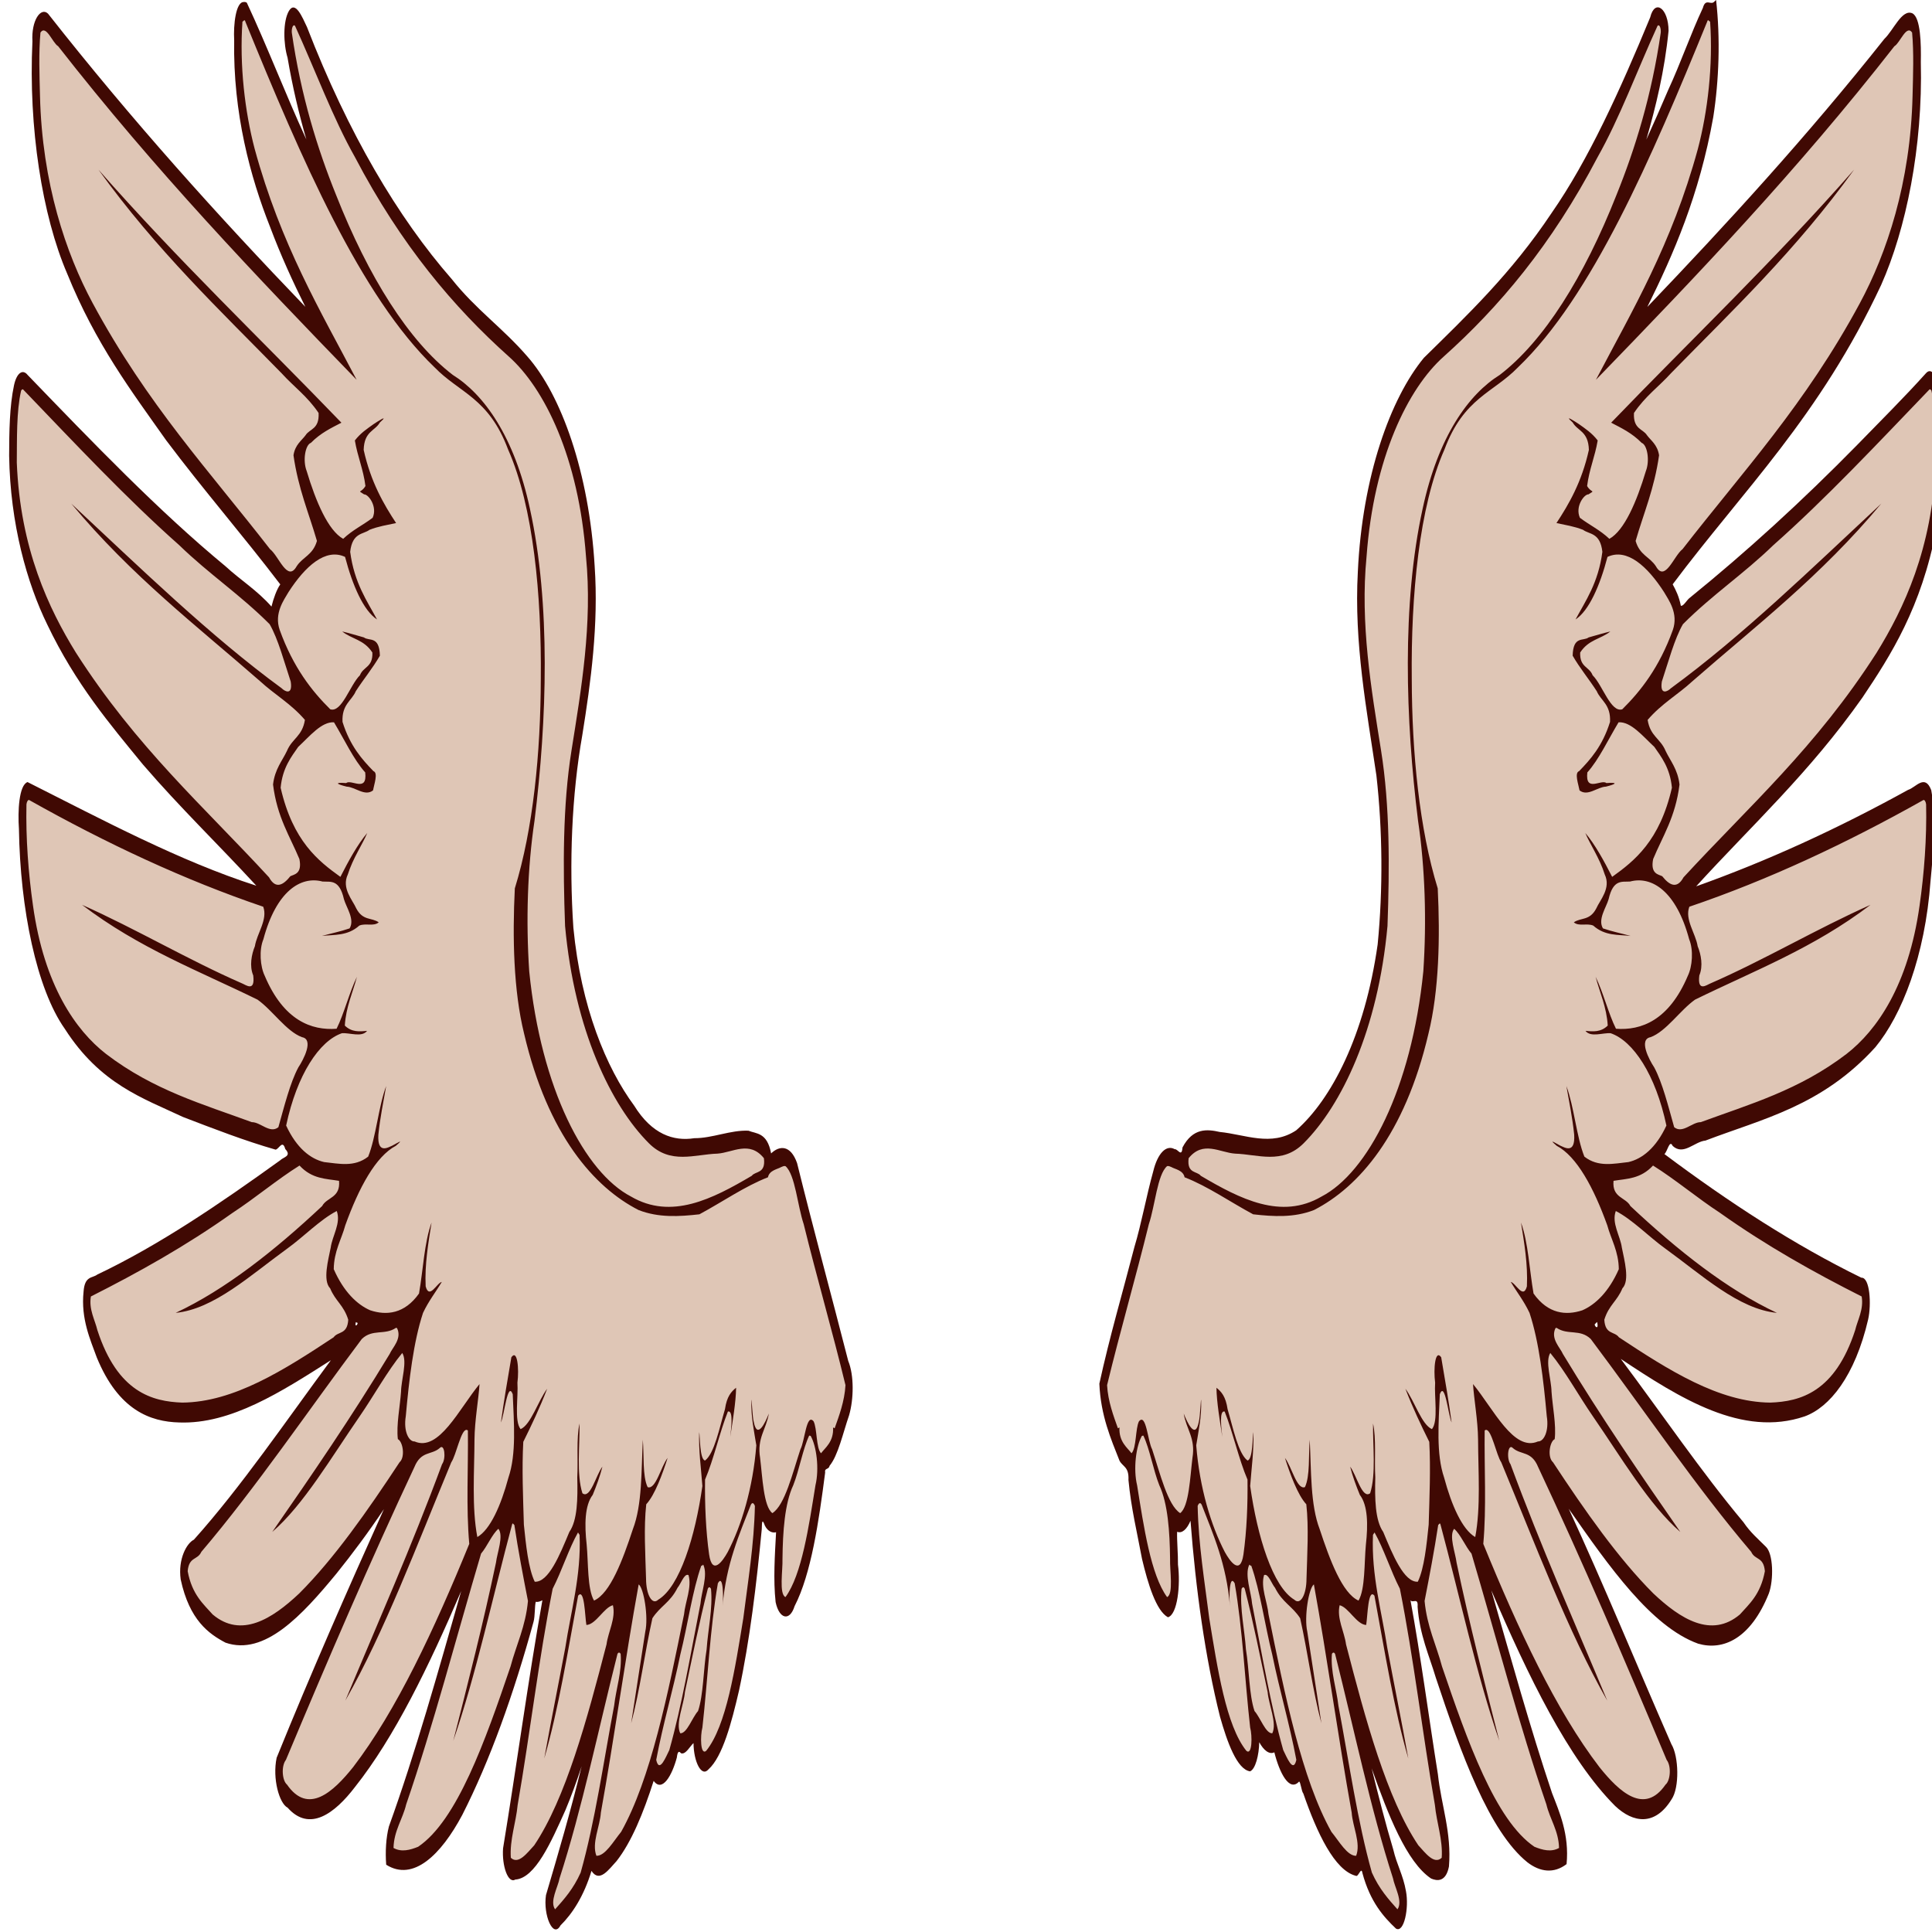 <?xml version="1.0" encoding="UTF-8" standalone="no"?>
<!-- Created with Inkscape (http://www.inkscape.org/) -->

<svg
   xmlns:osb="http://www.openswatchbook.org/uri/2009/osb"
   xmlns:dc="http://purl.org/dc/elements/1.1/"
   xmlns:cc="http://creativecommons.org/ns#"
   xmlns:rdf="http://www.w3.org/1999/02/22-rdf-syntax-ns#"
   xmlns:svg="http://www.w3.org/2000/svg"
   xmlns="http://www.w3.org/2000/svg"
   xmlns:xlink="http://www.w3.org/1999/xlink"
   xmlns:sodipodi="http://sodipodi.sourceforge.net/DTD/sodipodi-0.dtd"
   xmlns:inkscape="http://www.inkscape.org/namespaces/inkscape"
   id="svg1901"
   sodipodi:docname="purzen_Archaic_drawing_of_a_bird_wing.svg"
   viewBox="0 0 128 128"
   sodipodi:version="0.32"
   version="1.0"
   inkscape:output_extension="org.inkscape.output.svg.inkscape"
   inkscape:version="0.48.5 r10040"
   width="100%"
   height="100%"
   inkscape:export-filename="/home/nirgal/kod/ngw/core/static/ngw/nike.png"
   inkscape:export-xdpi="90"
   inkscape:export-ydpi="90">
  <defs
     id="defs3165">
    <linearGradient
       id="linearGradient5934"
       osb:paint="solid">
      <stop
         style="stop-color:#ffffff;stop-opacity:0.783;"
         offset="0"
         id="stop5936" />
    </linearGradient>
    <linearGradient
       id="linearGradient4484"
       osb:paint="solid">
      <stop
         style="stop-color:#000000;stop-opacity:1;"
         offset="0"
         id="stop4486" />
    </linearGradient>
    <linearGradient
       id="linearGradient4478"
       osb:paint="solid">
      <stop
         style="stop-color:#000000;stop-opacity:1;"
         offset="0"
         id="stop4480" />
    </linearGradient>
    <linearGradient
       inkscape:collect="always"
       xlink:href="#linearGradient5934"
       id="linearGradient5938"
       x1="348.967"
       y1="426.292"
       x2="413.046"
       y2="426.292"
       gradientUnits="userSpaceOnUse" />
  </defs>
  <sodipodi:namedview
     id="base"
     bordercolor="#666666"
     inkscape:pageshadow="2"
     inkscape:window-y="0"
     pagecolor="#ffa3b5"
     gridtolerance="10000"
     inkscape:window-height="843"
     inkscape:zoom="0.70710678"
     inkscape:window-x="0"
     showgrid="false"
     borderopacity="1.0"
     inkscape:current-layer="layer1"
     inkscape:cx="-96.194002"
     inkscape:cy="-5.0959202"
     showguides="true"
     inkscape:guide-bbox="true"
     inkscape:window-width="1440"
     inkscape:pageopacity="0"
     inkscape:document-units="px"
     fit-margin-top="0"
     fit-margin-left="0"
     fit-margin-right="0"
     fit-margin-bottom="0"
     inkscape:window-maximized="1">
    <inkscape:grid
       type="xygrid"
       id="grid3708"
       empspacing="5"
       visible="true"
       enabled="true"
       snapvisiblegridlinesonly="true"
       originx="-159.799px"
       originy="63.293px" />
  </sodipodi:namedview>
  <g
     id="layer1"
     inkscape:label="Taso 1"
     inkscape:groupmode="layer"
     transform="translate(-444.763,-428.305)">
    <g
       transform="matrix(0.151,0,0,0.381,362.955,200.127)"
       inkscape:label="Layer 1"
       id="layer1-9">
      <g
         transform="matrix(0.417,0,0,0.417,3021.8,697.11)"
         inkscape:export-filename="/home/sarato/Documents/sterlingsylver2.png"
         inkscape:export-xdpi="26.530001"
         inkscape:export-ydpi="26.530001"
         id="g3132">
        <path
           d="m -4143.8,-234.75 c -3.695,1.423 -8.908,-1.642 -11.75,2.5 -12.771,10.774 -23.74,23.359 -36.495,34.221 -7.606,7.076 -15.213,13.919 -23.036,20.717 10.044,-13.74 19.248,-28.771 23.406,-45.375 -0.102,-9.315 -14.321,-13.546 -19.312,-5.625 -31.748,30.49 -65.177,59.634 -103.7,81.569 -42.326,25.167 -88.669,42.582 -134.48,60.44 -35.092,16.872 -64.782,49.374 -69.449,89.209 -4.146,29.758 9.449,57.825 19.545,84.955 6.49,22.711 7.003,47.498 1.306,70.455 -13.65,38.057 -48.654,64.568 -85.695,77.496 -26.272,6.941 -53.702,1.722 -80.406,0.688 -13.166,-1.173 -28.272,-1.826 -39.25,6.469 -0.767,4.383 -5.073,0.462 -8.188,0.719 -8.713,-1.985 -17.961,1.611 -22.594,9.25 -7.171,10.127 -12.273,21.638 -19.837,31.585 -12.35,18.956 -25.929,37.151 -36.85,56.946 1.454,13.391 12.267,23.113 21.188,32.094 3.418,2.617 10.098,2.469 9.437,8.062 2.78,11.762 9.175,22.041 14.281,32.938 6.238,10.431 14.872,21.602 27.25,24.312 10.159,-1.128 13.302,-13.561 10.567,-21.936 0.155,-4.34 -1.254,-10.172 -0.88,-13.72 5.109,0.856 10.378,-1.065 14.062,-4.594 5.584,28.751 15.437,56.956 31.062,81.719 7.522,10.557 17.845,21.998 31.625,22.781 5.695,-0.952 9.35,-6.737 9.656,-12.156 4.499,3.329 10.549,5.289 15.875,4.219 5.256,8.347 15.634,16.687 25.969,12.219 1.649,-0.09 2.482,4.053 4.531,4.969 14.311,16.382 32.865,32.061 55.281,34.312 2.655,0.656 5.681,-4.135 6.906,-1.125 8.175,12.003 22.096,18.185 35.25,23.125 8.482,2.02 13.953,-8.568 10.562,-15.562 -2.968,-6.76 -9.627,-11.003 -13.383,-17.416 -8.182,-10.844 -15.558,-22.28 -22.711,-33.834 17.176,19.272 36.734,39.104 62.5,45.938 6.32,1.09 15.581,1.545 18.812,-5 2.921,-14.156 -8.116,-25.572 -11.624,-38.448 -9.673,-24.015 -18.064,-49.309 -28.845,-72.583 2.368,1.373 8.298,-1.392 7.469,2.688 2.17,11.823 12.219,20.352 19.215,29.646 26.46,31.588 56.002,64.045 96.347,76.947 13.274,4.048 27.792,4.802 41.188,0.75 3.056,-12.312 -7.648,-21.816 -15.281,-29.625 -22.879,-27.016 -43.074,-55.902 -63.906,-84.562 38.776,35.803 80.819,70.29 130.31,89.944 18.858,7.051 41.765,8.521 59.343,-2.756 8.519,-4.907 7.642,-17.935 -0.188,-23.031 -36.047,-32.606 -71.052,-66.503 -108,-98.156 42.704,24.234 86.84,49.156 136.09,56.25 26.135,3.016 55.183,-1.92 74.438,-20.906 5.243,-5.651 4.812,-16.677 -3.25,-19.562 -7.963,-3.186 -15.976,-5.799 -23.469,-10.188 -43.943,-20.798 -86.035,-45.318 -129.06,-68.094 62.813,16.577 127.99,32.776 193.38,24 26.427,-3.783 53.086,-16.877 66.906,-40.438 3.587,-6.271 1.881,-17.633 -7.115,-17.413 -69.888,-13.529 -139.02,-31.314 -207.23,-51.556 3.068,-0.989 5.417,-6.25 8.656,-3.406 11.372,4.202 23.054,-1.822 34.506,-2.219 60.227,-9.118 122.37,-14.329 178.71,-38.906 27.959,-13.424 52.352,-37.942 58.114,-69.346 2.898,-12.135 6.15,-26.062 0.76,-37.873 -6.691,-6.971 -16.427,-1.044 -24.322,-0.134 -73.81,16.146 -148.2,29.691 -223.02,40.228 58.615,-25.494 119.07,-47.29 174.88,-78.687 30.036,-17.735 62.047,-37.615 77.656,-70.031 8.464,-17.17 10.042,-37.721 4.594,-56.031 -1.872,-6.284 -8.267,-12.233 -15.125,-9.312 -23.833,10.506 -48.349,20.1 -72.565,29.993 -57.892,23.385 -116.67,44.642 -176.08,63.726 -3.089,0.849 -6.819,3.693 -9.48,3.343 -1.887,-3.806 -5.214,-6.485 -8.594,-8.938 74.203,-39.285 154.75,-69.966 219.44,-124.91 25.936,-23.124 43.868,-57.31 41.648,-92.906 0.366,-7.284 -0.074,-18.603 -8.992,-20.313 -10.901,-1.839 -19.708,7.053 -29.39,10.7 -81.493,40.693 -165.19,76.884 -249.39,111.77 27.444,-21.975 54.748,-46.58 69.375,-79.156 6.084,-15.364 7.569,-32.893 2.969,-48.875 -0.708,0.271 -1.417,0.542 -2.125,0.812 z m -1547.2,0.062 c -8.057,0.018 -10.862,9.318 -9.906,15.969 -1.326,30.378 17.077,57.132 37.656,77.688 11.466,12.101 24.126,23.035 37.219,33.438 -91.589,-37.775 -182.33,-77.668 -270.75,-122.25 -7.549,-2.895 -17.708,2.831 -16.397,11.556 -4.295,35.879 10.265,72.688 36.584,96.882 29.987,29.327 67.774,49.074 104.11,69.467 39.63,20.912 80.356,39.423 120.08,60.095 -3.799,2.14 -7.215,5.963 -9.25,9.25 -15.598,-6.972 -32.419,-10.964 -48.5,-16.844 -70.617,-23.122 -139.43,-51.546 -208.03,-79.719 -5.188,-2.595 -11.478,-0.951 -14.344,4.219 -4.801,8.855 -5.075,19.552 -5.156,29.469 1.137,28.421 18.807,53.159 40.258,70.496 29.855,24.715 65.68,41.366 100.5,58.235 39.211,18.06 79.662,33.45 119.33,50.55 -80.81,-10.292 -160.84,-27.276 -240.72,-43.219 -9.101,1.28 -10.379,12.19 -9.062,19.531 1.304,33.403 18.618,66.72 48.185,83.321 37.357,23.104 81.975,28.893 124.49,36.819 32.398,4.924 64.908,9.921 97.414,13.61 3.639,-0.287 7.305,-4.32 10.126,-0.263 7.126,3.01 -2.009,3.346 -5.291,4.695 -63.596,18.147 -127.48,35.418 -192.47,47.651 -5.203,1.608 -13.284,0.42 -14.456,7.167 -2.963,11.285 7.121,19.981 13.875,27.375 22.835,22.066 56.4,26.847 86.937,27.146 54.235,0.761 107.19,-12.768 159.41,-25.959 -47.735,25.617 -94.674,52.942 -144.16,74.844 -7.343,1.373 -16.917,8.015 -13.844,16.594 9.229,16.962 29.521,22.66 47.156,26.344 41.074,5.638 80.57,-11.416 116.7,-28.798 16.955,-8.35 33.679,-17.254 49.958,-26.89 -38.333,33.748 -76.394,68.037 -112.88,103.69 -4.592,8.64 2.712,19.025 11.562,20.812 23.05,10.319 49.534,2.435 70.813,-8.594 41.558,-20.717 77.856,-50.361 111.81,-81.75 -24.258,33.664 -48.12,67.542 -76.062,98.188 -3.046,4.651 -3.9,10.509 -2.844,15.938 28.346,7.122 57.526,-4.016 80.053,-20.773 29.022,-22.623 54.108,-50.303 75.009,-80.571 1.628,-2.377 1.108,-6.612 2.312,-8.312 2.348,0.233 4.684,-0.159 6.969,-0.625 -15.205,33.856 -27.169,69.209 -41.375,103.44 -1.349,7.293 5.235,14.866 12.844,13.031 21.045,-0.54 37.754,-15.705 52.719,-28.906 6.066,-5.74 11.764,-11.892 17.094,-18.344 -11.496,18.69 -24.47,36.244 -37.5,53.719 -3.161,8.318 7.635,18.325 15.25,12.656 12.464,-4.845 24.665,-12.271 32.625,-22.75 8.438,5.189 18.429,-0.717 26.406,-4.094 15.492,-7.818 28.184,-19.988 39,-33.438 9.082,4.961 19.384,-2.295 24.406,-9.75 0.74,-2.496 2.161,-2.87 4.312,-1.781 4.825,0.812 9.905,-3.138 13.219,-4.219 0.171,7.696 8.316,14.425 15.781,10.938 14.915,-5.329 24.324,-19.595 32.062,-32.781 11.368,-20.989 18.391,-44.205 23.969,-67.344 0.184,-3.385 0.569,-4.444 3.281,-1.5 3.262,2.568 8.284,3.146 11.781,2.75 -1.273,9.521 -3.062,19.788 -0.469,29.156 3.857,7.171 14.924,8.065 19.938,1.688 17.499,-13.456 25.496,-35.287 32.156,-55.688 -0.828,-2.119 3.718,-1.091 4.656,-2.844 9.076,-4.375 14.134,-13.728 20.562,-21.094 4.899,-6.681 5.365,-16.623 -0.919,-22.655 -17.846,-27.604 -36.453,-54.646 -53.83,-82.501 -6.791,-7.614 -18.412,-7.417 -27.312,-4.031 -4.169,-8.85 -15.649,-8.129 -23.844,-9.469 -19.038,-0.315 -37.902,3.16 -56.937,3.125 -21.925,1.371 -44.618,-1.608 -63.351,-13.596 -29.257,-15.723 -55.887,-41.047 -63.93,-74.186 -4.58,-26.914 -1.775,-55.16 9.361,-80.207 9.054,-22.283 17.244,-46.19 13.046,-70.543 -5.875,-39.297 -35.433,-71.588 -70.871,-87.478 -25.983,-11.923 -53.873,-19.44 -79.498,-32.236 -56.562,-25.628 -108.96,-60.732 -152.33,-105.12 -4.93,-4.121 -12.166,-11.134 -18.923,-6.757 -6.538,4.361 -5.888,13.853 -1.531,19.5 5.213,12.163 12.006,23.504 19.812,34.156 -21.362,-18.319 -41.208,-38.884 -62.656,-57.031 -1.106,-0.293 -2.264,-0.386 -3.406,-0.281 z m 1424.2,550.53 c 2.169,3.958 -4.447,1.141 -1.969,0.594 0.628,0.01 1.611,-0.867 1.969,-0.594 z m -1305.5,0.125 c 3.774,-0.096 -2.495,2.909 -0.594,-0.188 z"
           inkscape:connector-curvature="0"
           style="fill:#400903"
           sodipodi:nodetypes="cccccccccccccccccccccccccccccccccccccccccccccccccccccccccccccccccccccccccccccccccccccccccccccccccccccccccccccccccccccccccccccccccccccccccccccccccccccccccccccccccccccccccccc"
           id="path3134" />
        <g
           transform="translate(-3539.9,2928.2)"
           style="fill:#dfc6b6"
           id="g3136">
          <path
             d="m -610.17,-3155.3 c -0.096,0 -0.196,0.019 -0.29,0.041 -0.249,0.064 -0.486,0.238 -0.704,0.58 -58.804,57.135 -121.35,114.67 -199.12,144.15 -25.981,10.648 -56.988,12.646 -77.289,34.236 -26.662,23.811 -35.303,60.993 -34.402,95.588 0.169,30.985 8.055,62.723 27.323,87.432 2.565,20.369 1.388,42.643 -9.729,60.523 -24.957,42.312 -73.843,64.173 -120.47,73.605 -21.041,3.267 -42.811,2.726 -64.001,1.78 -24.068,-5.115 -47.843,-11.716 -72.156,-15.441 -1.452,-2.956 -10.172,-3.365 -13.91,-4.264 -1.515,-0.239 -3.012,-0.576 -4.553,-0.373 -10.206,3.513 -12.61,16.507 -19.126,24.176 -14.108,22.724 -30.035,44.357 -43.965,67.147 0.967,6.789 6.87,12.909 11.384,17.967 0.59,-0.045 1.147,-0.192 1.656,-0.373 -0.813,6.08 8.567,8.556 12.668,10.805 5.243,-2.057 4.07,-10.422 7.866,-13.33 7.578,-3.561 9.146,8.163 13.827,11.674 8.319,9.958 16.36,23.32 29.517,26.619 9.301,-2.7 10.441,-15.054 12.916,-23.018 3.494,-8.288 -6.559,-11.96 -9.19,-18.505 3.724,3.771 12.195,10.95 15.814,3.56 1.542,-1.98 2.318,-11.125 2.525,-8.983 0.576,6.829 -2.809,12.699 -5.175,18.67 3.536,17.863 15.742,33.592 30.097,44.503 5.241,3.753 16.217,10.023 19.581,0.994 3.492,-9.878 4.613,-20.928 4.264,-31.213 -9.172,-8.448 -15.3,-19.731 -24.011,-28.358 -6.165,-0.746 -3.304,7.548 -2.484,10.556 -2.475,-6.457 -5.975,-14.447 -6.168,-20.492 5.019,1.586 9.74,3.576 11.716,8.942 5.792,7.757 11.118,18.468 20.946,21.402 5.821,-0.4 5.223,-10.452 6.168,-11.84 0.704,7.777 -2.008,15.103 -3.353,22.48 7.576,21.109 23.728,41.98 46.448,47.401 6.335,2.42 12.8,-1.998 12.833,-8.818 0.705,-10.156 2.516,-21.311 -0.207,-30.966 -9.126,-3.907 -17.102,-12.656 -22.48,-19.332 6.991,3.543 12.501,13.429 21.03,12.171 5.543,-4.663 3.656,-13.337 5.051,-19.789 1.607,12.872 0.583,27.21 10.474,37.34 10.677,12.858 23.785,26.755 40.86,29.765 7.142,-4.814 5.921,-15.755 7.741,-23.307 2.362,-8.316 2.116,-16.394 -6.375,-20.782 -3.66,-3.515 -7.851,-8.019 -10.184,-11.757 6.668,3.412 12.638,13.657 21.03,11.094 6.418,-7.864 2.697,-20.004 3.063,-29.102 3.474,6.207 1.328,15.336 2.36,22.52 -0.524,8.849 -0.278,17.803 8.362,22.727 9.907,9.433 21.787,21.088 36.389,20.741 6.792,-5.561 9.271,-15.513 11.426,-23.762 0.833,-11.401 2.177,-23.424 0.621,-34.567 -8.724,-6.983 -17.317,-14.126 -25.129,-22.148 9.473,5.002 17.11,15.009 27.944,16.849 6.866,-3.358 2.293,-13.51 3.353,-19.374 -1.88,-5.768 0.013,-14.138 6.375,-10.598 3.789,8.63 8.453,19.746 10.97,27.199 -3.745,-3.394 -6.997,-17.427 -12.419,-11.798 -1.207,11.807 -4.02,24.925 4.554,34.816 7.756,11.479 19.068,21.66 32.705,24.755 5.946,-12.367 3.097,-27.321 2.981,-40.736 -0.147,-7.745 -4.415,-17.06 -5.299,-23.06 21.555,10.392 42.828,28.373 68.348,23.928 5.842,0.138 11.883,-4.099 9.232,-10.557 -3.427,-15.112 -8.076,-31.003 -18.132,-43.054 -6.075,-5.1 -13.243,-8.572 -19.748,-12.916 5.147,0.382 13.078,7.497 16.973,1.863 1.119,-9.207 -2.829,-18.236 -6.21,-26.619 7.694,8.299 8.904,19.952 13.206,29.599 15.227,8.534 34.227,9.238 51.333,6.996 13.808,-2.365 27.975,-7.758 38.375,-17.139 -0.171,-7.484 -8.175,-12.466 -12.129,-18.298 -14.248,-15.682 -32.089,-28.762 -53.196,-33.16 -9.196,-3.135 -2.207,-1.313 3.684,-0.082 4.726,0.813 15.912,3.619 14.696,-4.554 -1.813,-7.078 -5.249,-13.618 -8.197,-20.286 8.111,8.613 10.62,21.237 18.919,29.434 14.664,4.555 31.039,2.9 46.325,2.277 14.371,-1.3 29.04,-5.844 39.99,-15.234 -11.37,-21.258 -34.963,-35.288 -58.661,-38.5 -8.27,-0.266 -20.986,1.862 -26.494,-0.994 7.782,0.319 16.196,0.635 23.432,-2.194 -1.196,-7.755 -8.403,-13.796 -12.751,-20.327 7.973,6.438 13.525,15.407 21.404,21.651 26.36,0.784 55.676,-3.412 75.593,-22.064 4.761,-3.893 6.146,-10.727 1.407,-15.276 -13.492,-19.961 -39.2,-26.481 -62.137,-24.053 -8.345,0.251 -17.719,-1.144 -22.603,7.369 -2.467,3.429 -11.668,8.422 -5.961,12.171 9.662,1.326 19.41,2.079 29.102,3.146 -13.192,-0.593 -26.908,0.078 -39.287,-4.305 -6.462,-1.136 -15.202,0.465 -20.45,-1.366 7.373,-2.073 16.705,-0.574 23.556,-5.754 4.04,-3.613 15.779,-8.47 8.983,-14.199 -5.339,-6.785 -15.853,-12.829 -20.45,-17.304 10.128,4.723 19.693,11.642 28.233,18.298 23.328,-6.633 50.03,-14.913 62.883,-37.174 -2.008,-8.399 -11.471,-12.978 -18.464,-17.015 -12.073,-4.434 -24.655,-10.613 -37.671,-10.267 -10.87,7.138 -20.728,15.559 -32.869,20.905 -2.383,8.549 14.562,2.684 20.12,4.43 12.417,-0.356 10.517,0.393 -0.538,1.49 -9.079,0.123 -19.164,4.236 -27.778,1.573 -1.146,-2.512 -5.61,-7.334 -0.455,-8.031 11.763,-4.809 24.523,-10.381 32.539,-20.533 0.911,-7.316 -9.728,-8.81 -13.951,-12.792 -8.208,-5.065 -17.847,-9.619 -25.376,-14.821 0.523,-8.452 11.269,-5.929 16.807,-7.617 7.622,-0.832 15.216,-1.778 22.852,-2.484 -10.224,3.244 -22.746,3.312 -31.751,8.776 -0.638,6.254 9.584,5.809 13.082,9.48 10.507,4.112 19.117,15.722 31.213,14.199 19.343,-7.575 39.031,-17.492 53.196,-33.077 6.102,-6.951 -4.412,-12.485 -9.273,-15.814 -17.468,-10.736 -38.97,-18.479 -59.488,-14.655 -7.953,12.028 -19.538,22.452 -33.615,26.081 10.383,-7.665 23.945,-15.187 28.233,-28.192 -2.256,-8.12 -13.746,-7.208 -20.367,-9.191 -9.259,-1.454 -18.609,-2.002 -27.943,-2.815 12.978,-7.803 26.632,-17.09 34.112,-30.511 -0.556,-7.867 -11.892,-7.809 -17.015,-11.426 -10.777,-3.856 3.569,-0.11 6.5,0.662 6.724,1.909 13.682,3.692 19.789,6.831 -2.864,6.791 -8.908,12 -11.136,19.002 4.556,3.079 9.184,1.532 1.449,3.477 -4.498,-0.111 -14.361,5.086 -9.025,9.77 10.284,3.084 21.016,5.033 31.007,8.776 15.832,-3.482 28.83,-15.61 38.375,-28.233 4.396,-4.439 1.491,-10.976 -4.43,-11.798 -10.277,-4.136 -21.245,-6.158 -32.084,-8.404 85.242,-35.075 171.63,-67.606 255.63,-105.52 -61.656,33.849 -127.61,58.523 -192.7,84.906 -12.865,5.642 -26.861,9.479 -38.913,16.559 -0.965,6.85 9.377,6.543 13.661,9.273 4.115,2.227 10.973,3.905 12.751,8.362 -4.988,13.988 -16.22,24.151 -24.672,35.726 4.295,5.961 14.768,6.582 21.32,10.556 9.724,6.881 18.811,-4.323 28.026,-7.12 63.195,-32.295 129.31,-60.389 186.66,-102.63 28.08,-20.669 53.211,-50.049 55.39,-86.481 0.537,-8.695 1.443,-17.804 -0.497,-26.328 -6.06,-3.449 -12.674,4.374 -18.629,5.713 -102.08,51.82 -208.03,95.752 -314.04,139.1 38.192,-28.868 79.708,-56.304 107.3,-96.332 10.247,-15.443 16.068,-34.752 12.833,-53.072 -0.665,0.07 -1.396,-0.521 -2.07,-0.538 z m -52.575,2.153 c -0.227,0.036 -0.436,0.093 -0.662,0.207 -21.056,18.27 -40.02,38.628 -63.091,54.769 -48.574,36.77 -104.32,62.73 -161.74,83.086 -37.713,13.263 -73.692,42.297 -81.305,83.416 -6.904,28.011 5.031,55.458 15.276,80.933 9.305,22.995 8.978,48.731 6.748,73.15 -10.024,43.477 -48.502,74.872 -88.26,90.62 -22.633,8.959 -48.058,4.595 -72.032,4.306 -16.109,-0.433 -33.702,-5.594 -48.933,1.905 -2.085,6.576 9.033,5.304 12.751,7.327 41.476,9.701 84.751,18.493 127.13,8.652 48.313,-9.956 94.619,-44.748 107.06,-93.932 3.537,-20.996 1.879,-43.03 -5.588,-62.842 -13.136,-41.797 -17.09,-90.395 4.802,-129.95 16.462,-30.405 48.625,-47.843 81.18,-55.887 46.325,-14.055 88.798,-40.874 122.79,-75.013 19.642,-19.255 37.167,-41.599 46.614,-67.727 0.367,-1.719 -1.145,-3.282 -2.732,-3.022 z m 286.05,151.76 c -0.176,-0.019 -0.363,0 -0.538,0.041 -54.467,22.472 -108.85,45.49 -164.43,64.994 -31.291,12.041 -63.941,20.569 -95.008,32.911 -8.902,6.11 -15.224,15.614 -22.189,23.928 -2.312,6.013 6.487,4.031 9.439,2.815 75.064,-21.757 148.2,-49.962 221.48,-77.041 -63.816,30.354 -131.89,50.921 -198.66,74.06 -15.568,5.689 -32.325,9.297 -47.194,16.145 2.745,6.861 13.377,7.696 18.877,12.916 4.888,4.138 12.762,7.586 14.655,14.034 -4.254,13.647 -17.8,21.59 -27.737,31.09 -3.165,6.278 5.844,6.378 9.563,7.162 7.178,3.571 15.271,5.626 22.397,0.455 68.486,-29.478 139.57,-54.286 203.18,-93.683 28.42,-18.231 58.619,-43.277 62.22,-79.277 -0.269,-9.911 0.484,-21.252 -4.554,-30.014 -0.442,-0.273 -0.965,-0.505 -1.49,-0.538 z m -6.913,171.26 c -81.464,18.162 -163.58,33.371 -246.32,44.503 -5.032,5.307 6.639,11.125 8.776,16.476 3.535,3.409 5.901,8.263 1.739,12.171 -2.223,7.11 7.928,3.916 11.591,3.353 56.395,-9.741 112.18,-22.85 168.53,-32.788 -60.2,18.16 -122.89,27.522 -184.63,39.535 -15.882,4.468 -30.248,13.22 -46.78,15.648 -12.788,0.904 -1.577,9.405 3.809,12.585 8.744,6.469 14.8,16.246 21.03,24.963 8.898,2.841 18.777,-2.151 27.984,-2.111 51.408,-7.49 103.51,-13.327 153.34,-28.441 31.965,-9.836 65.145,-28.62 76.875,-61.89 4.829,-13.401 7.661,-27.975 6.872,-42.184 -0.341,-1.17 -1.645,-1.957 -2.815,-1.822 z m -284.52,152.43 c -13.197,5.643 -27.599,5.46 -41.563,6.375 -1.695,7.184 12.835,6.772 17.76,10.515 50.043,18.61 101.86,34.837 154.12,44.544 -40.243,-1.538 -78.794,-15.742 -117.2,-26.744 -17.45,-4.959 -34.64,-12.114 -52.286,-15.731 -4.669,5.064 4.694,10.31 6.375,15.276 2.493,5.071 8.6,13.691 0.58,16.973 -5.592,5.382 -14.296,6.982 -19.043,13.082 0.921,6.317 10.74,4.762 15.359,7.327 52.075,13.641 105.09,27.063 159.26,27.24 31.474,-0.447 68.059,-4.272 89.336,-30.22 2.508,-4.215 9.172,-8.666 6.831,-14.034 -49.898,-9.988 -99.95,-21.045 -149.16,-34.899 -23.573,-6.084 -46.839,-13.886 -70.376,-19.706 z m -101.88,67.685 -0.745,0.124 c -5.42,4.431 5.014,8.143 7.783,10.763 40.186,26.324 81.83,50.409 123.57,74.226 -32.888,-11.249 -62.026,-31.028 -91.944,-48.187 -15.041,-8.641 -29.295,-18.97 -44.875,-26.453 -5.583,3.51 1.105,11.151 1.283,16.104 1.067,6.267 5.108,13.881 3.353,19.829 -5.246,0.958 -8.004,7.491 -1.78,9.646 33.87,20.399 68.699,40.084 105.52,54.686 28.639,10.713 61.182,18.801 91.117,8.776 9.451,-4.256 21.674,-8.185 26.288,-18.049 -1.428,-6.176 -10.303,-4.47 -14.406,-8.073 -57.626,-26.821 -112.64,-59.09 -168.82,-88.756 -11.349,-4.31 -24.149,-1.452 -35.892,-4.637 h -0.455 z m -74.06,42.558 c -0.397,0.027 -0.795,0.113 -1.2,0.248 -0.509,15.604 1.992,32.108 -1.449,47.277 36.615,35.53 76.464,69.456 122.21,93.103 21.035,10.419 47.35,20.012 69.549,7.286 5.088,-1.639 6.337,-7.678 1.159,-10.308 -44.087,-41.684 -88.805,-82.957 -135.16,-122.08 -7.075,-6.859 -17.732,-4.941 -26.494,-7.907 -5.218,-2.279 -7.143,4.264 -2.608,6.706 32.186,34.54 67.523,66.031 101.76,98.568 -40.947,-28.502 -75.555,-65.034 -111.52,-99.397 -5.179,-2.943 -10.265,-13.93 -16.228,-13.496 z m -360.32,2.36 -1.449,0.124 h -0.082 c -6.16,4.251 -9.253,13.699 -5.051,20.616 7.016,17.228 14.345,37.301 31.545,46.614 6.957,-1.242 2.729,-11.202 3.146,-15.98 -0.324,-11.241 -2.289,-23.018 -11.343,-30.675 -6.316,-6.284 -10.014,-15.068 -16.766,-20.699 z m 59.282,28.192 c -0.746,0.077 -1.467,0.46 -2.153,1.159 0.822,15.992 7.33,31.602 12.212,46.863 8.579,20.748 17.669,44.792 39.08,55.266 6.104,2.005 6.317,-6.218 3.933,-9.77 -5.63,-19.918 -7.942,-41.136 -16.269,-60.109 -5.75,-4.19 -5.947,6.069 -5.009,9.48 -3.525,-17.468 -17.742,-29.999 -29.557,-42.101 -0.723,-0.642 -1.49,-0.864 -2.236,-0.786 z m 252.44,8.487 c -0.486,0.107 -1.01,0.513 -1.49,0.58 -4.14,10.84 -9.22,21.351 -14.324,31.712 2.476,10.642 12.345,18.362 18.298,27.282 26.626,31.041 56.208,64.23 97.244,75.219 8.468,1.363 17.639,2.343 25.915,0.497 -0.4,-7.19 -9.634,-11.994 -13.33,-18.174 -28.587,-32.98 -52.722,-69.654 -78.78,-104.57 -6.392,-2.958 -11.594,-8.088 -18.256,-10.35 -5.717,2.945 1.311,9.98 2.567,14.116 13.472,25.463 29.818,50.742 44.958,74.309 -23.939,-27.461 -41.634,-60.281 -61.973,-90.329 -0.24,-0.296 -0.536,-0.355 -0.828,-0.29 z m -68.472,3.726 -1.242,0.745 -0.414,0.29 c -1.83,16.91 9.213,31.925 15.069,47.11 7.264,15.42 15.075,30.594 22.106,46.117 -15.056,-20.565 -24.853,-44.899 -35.643,-67.893 -6.77,-3.317 -7.099,8.466 -8.694,12.212 -10.052,-0.182 -18.433,-7.317 -27.903,-8.238 -3.258,5.467 4.979,11.045 6.706,16.311 20.582,31.56 43.015,64.26 76.048,83.79 7.432,3.181 16.638,8.221 24.632,5.216 1.369,-7.396 -5.434,-14.733 -7.162,-22.023 -13.042,-29.718 -22.302,-61.206 -36.844,-90.165 -9.407,-7.191 -17.084,-16.815 -26.66,-23.473 z m -131.64,13.454 c -0.085,1e-4 -0.167,0.045 -0.249,0.082 -4.974,4.266 2.1,11.354 3.063,16.228 10.26,20.628 19.379,42.193 32.746,60.98 3.364,2.589 10.482,9.957 13.785,4.098 -7.062,-14.972 -17.666,-28.945 -25.376,-43.965 -7.668,-12.043 -12.689,-26.63 -22.148,-37.135 -0.547,0.524 -1.227,-0.291 -1.821,-0.29 z m 16.187,4.223 c -0.266,0.019 -0.514,0.027 -0.787,0.082 -3.82,5.021 3.489,11.285 4.678,16.394 16.985,33.303 34.978,68.642 66.195,90.703 8.181,3.954 16.706,10.075 25.998,9.977 5.194,-5.289 -3.784,-12.292 -4.678,-18.008 -14.162,-31.172 -25.586,-64.144 -39.784,-95.174 -5.422,1.557 -10.413,13.62 -6.955,19.706 4.942,12.745 9.972,25.444 14.862,38.211 -9.223,-13.666 -14.335,-29.648 -22.355,-43.798 -8.256,-5.078 -18.605,-6.483 -26.453,-12.709 -3.435,-1.615 -6.727,-5.632 -10.722,-5.382 z m -22.769,5.175 c -0.542,0.019 -1.089,0.231 -1.697,0.621 -2.027,8.249 3.191,17.03 4.595,25.293 3.438,8.261 3.282,18.968 9.025,25.709 6.202,2.729 11.638,9.399 18.712,9.273 5.173,-4.131 -3.825,-12.026 -4.885,-17.139 -7.734,-14.539 -15.144,-29.332 -24.094,-43.136 -0.607,-0.471 -1.114,-0.641 -1.656,-0.621 z m 95.05,27.24 c -0.637,0 -1.258,0.221 -1.697,0.58 -1.528,7.353 4.859,14.523 6.831,21.526 11.146,23.42 20.125,48.419 35.229,69.632 7.739,6.853 17.563,11.168 26.908,15.317 5.971,-3.268 -3.078,-9.318 -4.678,-12.916 -23.609,-28.896 -40.947,-62.196 -60.897,-93.518 -0.441,-0.416 -1.06,-0.624 -1.697,-0.621 z"
             inkscape:connector-curvature="0"
             style="fill:#dfc6b6"
             id="path3138" />
          <path
             d="m -2150.2,-3155.3 c 0.097,0 0.196,0.019 0.29,0.041 0.249,0.064 0.486,0.238 0.704,0.58 58.804,57.135 121.35,114.67 199.12,144.15 25.981,10.648 56.988,12.646 77.289,34.236 26.662,23.811 35.303,60.993 34.402,95.588 -0.169,30.985 -8.055,62.723 -27.323,87.432 -2.565,20.369 -1.388,42.643 9.729,60.523 24.957,42.312 73.843,64.173 120.47,73.605 21.041,3.267 42.811,2.726 64.001,1.78 24.068,-5.115 47.843,-11.716 72.156,-15.441 1.452,-2.956 10.172,-3.365 13.91,-4.264 1.515,-0.239 3.012,-0.576 4.553,-0.373 10.206,3.513 12.61,16.507 19.126,24.176 14.108,22.724 30.035,44.357 43.965,67.147 -0.967,6.789 -6.87,12.909 -11.384,17.967 -0.59,-0.045 -1.147,-0.192 -1.656,-0.373 0.813,6.08 -8.567,8.556 -12.668,10.805 -5.243,-2.057 -4.07,-10.422 -7.866,-13.33 -7.578,-3.561 -9.146,8.163 -13.827,11.674 -8.319,9.958 -16.36,23.32 -29.517,26.619 -9.301,-2.7 -10.441,-15.054 -12.916,-23.018 -3.494,-8.288 6.559,-11.96 9.19,-18.505 -3.724,3.771 -12.195,10.95 -15.814,3.56 -1.542,-1.98 -2.318,-11.125 -2.525,-8.983 -0.576,6.829 2.809,12.699 5.175,18.67 -3.536,17.863 -15.742,33.592 -30.097,44.503 -5.241,3.753 -16.217,10.023 -19.581,0.994 -3.492,-9.878 -4.614,-20.928 -4.264,-31.213 9.172,-8.448 15.3,-19.731 24.011,-28.358 6.165,-0.746 3.304,7.548 2.484,10.556 2.475,-6.457 5.975,-14.447 6.168,-20.492 -5.019,1.586 -9.74,3.576 -11.716,8.942 -5.792,7.757 -11.118,18.468 -20.946,21.402 -5.821,-0.4 -5.223,-10.452 -6.168,-11.84 -0.704,7.777 2.008,15.103 3.353,22.48 -7.576,21.109 -23.728,41.98 -46.448,47.401 -6.335,2.42 -12.8,-1.998 -12.833,-8.818 -0.705,-10.156 -2.516,-21.311 0.207,-30.966 9.126,-3.907 17.102,-12.656 22.48,-19.332 -6.991,3.543 -12.502,13.429 -21.03,12.171 -5.543,-4.663 -3.656,-13.337 -5.051,-19.789 -1.607,12.872 -0.583,27.21 -10.474,37.34 -10.677,12.858 -23.785,26.755 -40.86,29.765 -7.142,-4.814 -5.921,-15.755 -7.741,-23.307 -2.362,-8.316 -2.116,-16.394 6.375,-20.782 3.66,-3.515 7.851,-8.019 10.184,-11.757 -6.668,3.412 -12.638,13.657 -21.03,11.094 -6.418,-7.864 -2.697,-20.004 -3.063,-29.102 -3.474,6.207 -1.328,15.336 -2.36,22.52 0.524,8.849 0.278,17.803 -8.362,22.727 -9.907,9.433 -21.787,21.088 -36.389,20.741 -6.792,-5.561 -9.271,-15.513 -11.426,-23.762 -0.833,-11.401 -2.177,-23.424 -0.621,-34.567 8.724,-6.983 17.317,-14.126 25.129,-22.148 -9.473,5.002 -17.11,15.009 -27.944,16.849 -6.866,-3.358 -2.292,-13.51 -3.353,-19.374 1.88,-5.768 -0.019,-14.138 -6.375,-10.598 -3.789,8.63 -8.453,19.746 -10.97,27.199 3.745,-3.394 6.997,-17.427 12.419,-11.798 1.207,11.807 4.02,24.925 -4.554,34.816 -7.756,11.479 -19.068,21.66 -32.705,24.755 -5.946,-12.367 -3.097,-27.321 -2.981,-40.736 0.147,-7.745 4.415,-17.06 5.299,-23.06 -21.555,10.392 -42.828,28.373 -68.348,23.928 -5.842,0.138 -11.883,-4.099 -9.232,-10.557 3.427,-15.112 8.076,-31.003 18.132,-43.054 6.075,-5.1 13.243,-8.572 19.748,-12.916 -5.147,0.382 -13.078,7.497 -16.973,1.863 -1.119,-9.207 2.83,-18.236 6.21,-26.619 -7.694,8.299 -8.904,19.952 -13.206,29.599 -15.227,8.534 -34.227,9.238 -51.333,6.996 -13.808,-2.365 -27.975,-7.758 -38.375,-17.139 0.171,-7.484 8.175,-12.466 12.13,-18.298 14.248,-15.682 32.089,-28.762 53.196,-33.16 9.196,-3.135 2.207,-1.313 -3.684,-0.082 -4.726,0.813 -15.912,3.619 -14.696,-4.554 1.813,-7.078 5.249,-13.618 8.197,-20.286 -8.111,8.613 -10.62,21.237 -18.919,29.434 -14.664,4.555 -31.039,2.9 -46.325,2.277 -14.371,-1.3 -29.04,-5.844 -39.99,-15.234 11.37,-21.258 34.963,-35.288 58.661,-38.5 8.27,-0.266 20.986,1.862 26.494,-0.994 -7.782,0.319 -16.196,0.635 -23.432,-2.194 1.196,-7.755 8.403,-13.796 12.75,-20.327 -7.973,6.438 -13.525,15.407 -21.404,21.651 -26.36,0.784 -55.676,-3.412 -75.593,-22.064 -4.761,-3.893 -6.146,-10.727 -1.407,-15.276 13.492,-19.961 39.2,-26.481 62.137,-24.053 8.345,0.251 17.72,-1.144 22.603,7.369 2.467,3.429 11.668,8.422 5.961,12.171 -9.662,1.326 -19.41,2.079 -29.102,3.146 13.192,-0.593 26.908,0.078 39.287,-4.305 6.462,-1.136 15.202,0.465 20.45,-1.366 -7.373,-2.073 -16.705,-0.574 -23.556,-5.754 -4.04,-3.613 -15.779,-8.47 -8.983,-14.199 5.339,-6.785 15.853,-12.829 20.45,-17.304 -10.128,4.723 -19.695,11.642 -28.233,18.298 -23.328,-6.633 -50.03,-14.913 -62.883,-37.174 2.008,-8.399 11.471,-12.978 18.464,-17.015 12.073,-4.434 24.655,-10.613 37.671,-10.267 10.87,7.138 20.728,15.559 32.869,20.905 2.383,8.549 -14.562,2.684 -20.12,4.43 -12.417,-0.356 -10.517,0.393 0.538,1.49 9.079,0.123 19.164,4.236 27.778,1.573 1.146,-2.512 5.61,-7.334 0.455,-8.031 -11.763,-4.809 -24.523,-10.381 -32.539,-20.533 -0.911,-7.316 9.728,-8.81 13.951,-12.792 8.208,-5.065 17.847,-9.619 25.376,-14.821 -0.523,-8.452 -11.269,-5.929 -16.808,-7.617 -7.622,-0.832 -15.216,-1.778 -22.852,-2.484 10.224,3.244 22.746,3.312 31.751,8.776 0.638,6.254 -9.584,5.809 -13.082,9.48 -10.507,4.112 -19.117,15.722 -31.213,14.199 -19.343,-7.575 -39.03,-17.492 -53.196,-33.077 -6.101,-6.951 4.412,-12.485 9.273,-15.814 17.468,-10.736 38.97,-18.479 59.488,-14.655 7.953,12.028 19.538,22.452 33.615,26.081 -10.383,-7.665 -23.945,-15.187 -28.233,-28.192 2.256,-8.12 13.746,-7.208 20.367,-9.191 9.259,-1.454 18.609,-2.002 27.944,-2.815 -12.978,-7.803 -26.632,-17.09 -34.112,-30.511 0.556,-7.867 11.892,-7.809 17.015,-11.426 10.777,-3.856 -3.569,-0.11 -6.499,0.662 -6.724,1.909 -13.682,3.692 -19.789,6.831 2.864,6.791 8.908,12 11.136,19.002 -4.556,3.079 -9.184,1.532 -1.449,3.477 4.498,-0.111 14.361,5.086 9.025,9.77 -10.284,3.084 -21.016,5.033 -31.007,8.776 -15.832,-3.482 -28.83,-15.61 -38.375,-28.233 -4.396,-4.439 -1.491,-10.976 4.43,-11.798 10.276,-4.136 21.245,-6.158 32.084,-8.404 -85.242,-35.075 -171.63,-67.606 -255.63,-105.52 61.656,33.849 127.61,58.523 192.7,84.906 12.865,5.642 26.861,9.479 38.914,16.559 0.965,6.85 -9.377,6.543 -13.661,9.273 -4.115,2.227 -10.973,3.905 -12.751,8.362 4.988,13.988 16.22,24.151 24.674,35.726 -4.295,5.961 -14.768,6.582 -21.32,10.556 -9.724,6.881 -18.811,-4.323 -28.026,-7.12 -63.197,-32.295 -129.31,-60.389 -186.66,-102.63 -28.08,-20.667 -53.213,-50.049 -55.39,-86.479 -0.537,-8.695 -1.443,-17.804 0.497,-26.328 6.06,-3.449 12.674,4.374 18.629,5.713 102.08,51.82 208.03,95.752 314.04,139.1 -38.192,-28.868 -79.708,-56.304 -107.3,-96.332 -10.247,-15.443 -16.068,-34.752 -12.833,-53.072 0.665,0.07 1.396,-0.521 2.07,-0.538 z m 52.575,2.153 c 0.227,0.036 0.436,0.093 0.662,0.207 21.056,18.27 40.02,38.628 63.091,54.769 48.574,36.77 104.32,62.73 161.74,83.086 37.712,13.263 73.692,42.297 81.305,83.416 6.904,28.011 -5.031,55.458 -15.276,80.933 -9.305,22.995 -8.978,48.731 -6.748,73.15 10.025,43.477 48.502,74.872 88.26,90.62 22.633,8.959 48.058,4.595 72.032,4.306 16.109,-0.433 33.702,-5.594 48.933,1.905 2.085,6.576 -9.033,5.304 -12.751,7.327 -41.476,9.701 -84.751,18.493 -127.13,8.652 -48.313,-9.956 -94.619,-44.748 -107.06,-93.932 -3.537,-20.996 -1.879,-43.03 5.588,-62.842 13.136,-41.797 17.09,-90.395 -4.802,-129.95 -16.462,-30.405 -48.625,-47.843 -81.18,-55.887 -46.325,-14.055 -88.798,-40.874 -122.79,-75.013 -19.642,-19.255 -37.167,-41.599 -46.614,-67.727 -0.367,-1.719 1.145,-3.282 2.732,-3.022 z m -286.05,151.76 c 0.175,-0.019 0.363,0 0.538,0.041 54.467,22.472 108.85,45.49 164.43,64.994 31.29,12.041 63.941,20.569 95.008,32.911 8.902,6.11 15.224,15.614 22.189,23.928 2.312,6.013 -6.487,4.031 -9.439,2.815 -75.064,-21.757 -148.2,-49.962 -221.48,-77.041 63.816,30.354 131.89,50.921 198.66,74.06 15.568,5.689 32.325,9.297 47.194,16.145 -2.745,6.861 -13.377,7.696 -18.877,12.916 -4.888,4.138 -12.762,7.586 -14.655,14.034 4.253,13.647 17.8,21.59 27.737,31.09 3.165,6.278 -5.844,6.378 -9.563,7.162 -7.178,3.571 -15.271,5.626 -22.397,0.455 -68.486,-29.478 -139.57,-54.286 -203.18,-93.683 -28.42,-18.231 -58.619,-43.277 -62.22,-79.277 0.269,-9.911 -0.484,-21.252 4.553,-30.014 0.442,-0.273 0.965,-0.505 1.49,-0.538 z m 6.913,171.26 c 81.464,18.162 163.58,33.371 246.32,44.503 5.032,5.307 -6.639,11.125 -8.776,16.476 -3.535,3.409 -5.901,8.263 -1.739,12.171 2.223,7.11 -7.927,3.916 -11.591,3.353 -56.395,-9.741 -112.18,-22.85 -168.53,-32.788 60.2,18.16 122.89,27.522 184.64,39.535 15.882,4.468 30.248,13.22 46.78,15.648 12.788,0.904 1.577,9.405 -3.809,12.585 -8.744,6.469 -14.8,16.246 -21.03,24.963 -8.898,2.841 -18.777,-2.151 -27.984,-2.111 -51.408,-7.49 -103.51,-13.327 -153.34,-28.441 -31.965,-9.836 -65.145,-28.62 -76.875,-61.89 -4.829,-13.401 -7.661,-27.975 -6.872,-42.184 0.341,-1.17 1.645,-1.957 2.815,-1.822 z m 284.52,152.43 c 13.196,5.643 27.599,5.46 41.563,6.375 1.695,7.184 -12.835,6.772 -17.76,10.515 -50.043,18.61 -101.86,34.837 -154.12,44.544 40.243,-1.538 78.794,-15.742 117.2,-26.744 17.45,-4.959 34.64,-12.114 52.286,-15.731 4.669,5.064 -4.694,10.31 -6.375,15.276 -2.493,5.071 -8.6,13.691 -0.58,16.973 5.592,5.382 14.296,6.982 19.043,13.082 -0.921,6.317 -10.74,4.762 -15.359,7.327 -52.075,13.641 -105.09,27.063 -159.26,27.24 -31.474,-0.447 -68.059,-4.272 -89.336,-30.22 -2.508,-4.215 -9.172,-8.666 -6.831,-14.034 49.898,-9.988 99.95,-21.045 149.16,-34.899 23.573,-6.084 46.838,-13.886 70.376,-19.706 z m 101.88,67.685 0.745,0.124 c 5.42,4.431 -5.014,8.143 -7.783,10.763 -40.186,26.324 -81.83,50.409 -123.57,74.226 32.888,-11.249 62.026,-31.028 91.944,-48.187 15.041,-8.641 29.295,-18.97 44.875,-26.453 5.583,3.51 -1.105,11.151 -1.283,16.104 -1.067,6.267 -5.108,13.881 -3.353,19.829 5.246,0.958 8.004,7.491 1.78,9.646 -33.87,20.399 -68.699,40.084 -105.52,54.686 -28.639,10.713 -61.182,18.801 -91.117,8.776 -9.451,-4.256 -21.674,-8.185 -26.287,-18.049 1.428,-6.176 10.303,-4.47 14.406,-8.073 57.626,-26.821 112.64,-59.09 168.82,-88.756 11.349,-4.31 24.149,-1.452 35.892,-4.637 h 0.455 z m 74.062,42.558 c 0.397,0.027 0.795,0.113 1.2,0.248 0.509,15.604 -1.992,32.108 1.449,47.277 -36.615,35.53 -76.464,69.456 -122.21,93.103 -21.035,10.419 -47.35,20.012 -69.549,7.286 -5.088,-1.639 -6.337,-7.678 -1.159,-10.308 44.087,-41.684 88.805,-82.957 135.16,-122.08 7.075,-6.859 17.732,-4.941 26.494,-7.907 5.218,-2.279 7.143,4.264 2.608,6.706 -32.186,34.54 -67.523,66.031 -101.76,98.568 40.947,-28.502 75.555,-65.034 111.52,-99.397 5.178,-2.943 10.265,-13.93 16.228,-13.496 z m 360.32,2.36 1.449,0.124 h 0.082 c 6.16,4.251 9.253,13.699 5.051,20.616 -7.016,17.228 -14.345,37.301 -31.545,46.614 -6.957,-1.242 -2.729,-11.202 -3.146,-15.98 0.324,-11.241 2.289,-23.018 11.343,-30.675 6.316,-6.284 10.014,-15.068 16.766,-20.699 z m -59.282,28.192 c 0.746,0.077 1.467,0.46 2.153,1.159 -0.822,15.992 -7.33,31.602 -12.212,46.863 -8.579,20.748 -17.669,44.792 -39.08,55.266 -6.104,2.005 -6.317,-6.218 -3.933,-9.77 5.63,-19.918 7.942,-41.136 16.269,-60.109 5.75,-4.19 5.947,6.069 5.009,9.48 3.525,-17.468 17.742,-29.999 29.557,-42.101 0.723,-0.642 1.49,-0.864 2.236,-0.786 z m -252.44,8.487 c 0.486,0.107 1.01,0.513 1.49,0.58 4.14,10.84 9.22,21.351 14.324,31.712 -2.476,10.642 -12.345,18.362 -18.298,27.282 -26.626,31.041 -56.208,64.23 -97.244,75.219 -8.468,1.363 -17.639,2.343 -25.915,0.497 0.4,-7.19 9.634,-11.994 13.33,-18.174 28.586,-32.98 52.722,-69.654 78.78,-104.57 6.392,-2.958 11.594,-8.088 18.256,-10.35 5.717,2.945 -1.311,9.98 -2.567,14.116 -13.472,25.463 -29.818,50.742 -44.958,74.309 23.94,-27.461 41.634,-60.281 61.973,-90.329 0.24,-0.296 0.536,-0.355 0.828,-0.29 z m 68.472,3.726 1.242,0.745 0.414,0.29 c 1.83,16.91 -9.213,31.925 -15.069,47.11 -7.264,15.42 -15.075,30.594 -22.106,46.117 15.056,-20.565 24.854,-44.899 35.643,-67.893 6.77,-3.317 7.099,8.466 8.694,12.212 10.052,-0.182 18.432,-7.317 27.903,-8.238 3.258,5.467 -4.979,11.045 -6.706,16.311 -20.582,31.56 -43.015,64.26 -76.048,83.79 -7.432,3.181 -16.638,8.221 -24.632,5.216 -1.369,-7.396 5.434,-14.733 7.162,-22.023 13.042,-29.718 22.302,-61.206 36.844,-90.165 9.407,-7.191 17.084,-16.815 26.66,-23.473 z m 131.64,13.454 c 0.085,1e-4 0.167,0.045 0.249,0.082 4.974,4.266 -2.1,11.354 -3.063,16.228 -10.26,20.628 -19.379,42.193 -32.746,60.98 -3.364,2.589 -10.482,9.957 -13.785,4.098 7.062,-14.972 17.666,-28.945 25.376,-43.965 7.668,-12.043 12.689,-26.63 22.148,-37.135 0.547,0.524 1.227,-0.291 1.821,-0.29 z m -16.187,4.223 c 0.266,0.019 0.514,0.027 0.787,0.082 3.82,5.021 -3.489,11.285 -4.678,16.394 -16.985,33.303 -34.978,68.642 -66.195,90.703 -8.181,3.954 -16.706,10.075 -25.998,9.977 -5.194,-5.289 3.784,-12.292 4.678,-18.008 14.162,-31.172 25.586,-64.144 39.784,-95.174 5.422,1.557 10.413,13.62 6.955,19.706 -4.942,12.745 -9.972,25.444 -14.862,38.211 9.223,-13.666 14.335,-29.648 22.355,-43.798 8.256,-5.078 18.605,-6.483 26.453,-12.709 3.435,-1.615 6.727,-5.632 10.722,-5.382 z m 22.769,5.175 c 0.542,0.019 1.089,0.231 1.698,0.621 2.027,8.249 -3.191,17.03 -4.595,25.293 -3.438,8.261 -3.282,18.968 -9.025,25.709 -6.202,2.729 -11.638,9.399 -18.712,9.273 -5.173,-4.131 3.825,-12.026 4.885,-17.139 7.734,-14.539 15.144,-29.332 24.094,-43.136 0.607,-0.471 1.114,-0.641 1.656,-0.621 z m -95.05,27.24 c 0.637,0 1.258,0.221 1.697,0.58 1.528,7.353 -4.859,14.523 -6.831,21.526 -11.146,23.42 -20.125,48.419 -35.23,69.632 -7.739,6.853 -17.563,11.168 -26.908,15.317 -5.971,-3.268 3.078,-9.318 4.678,-12.916 23.609,-28.896 40.947,-62.196 60.897,-93.518 0.441,-0.416 1.06,-0.624 1.697,-0.621 z"
             inkscape:connector-curvature="0"
             style="fill:#dfc6b6"
             id="path3140" />
        </g>
      </g>
    </g>
  </g>
</svg>
